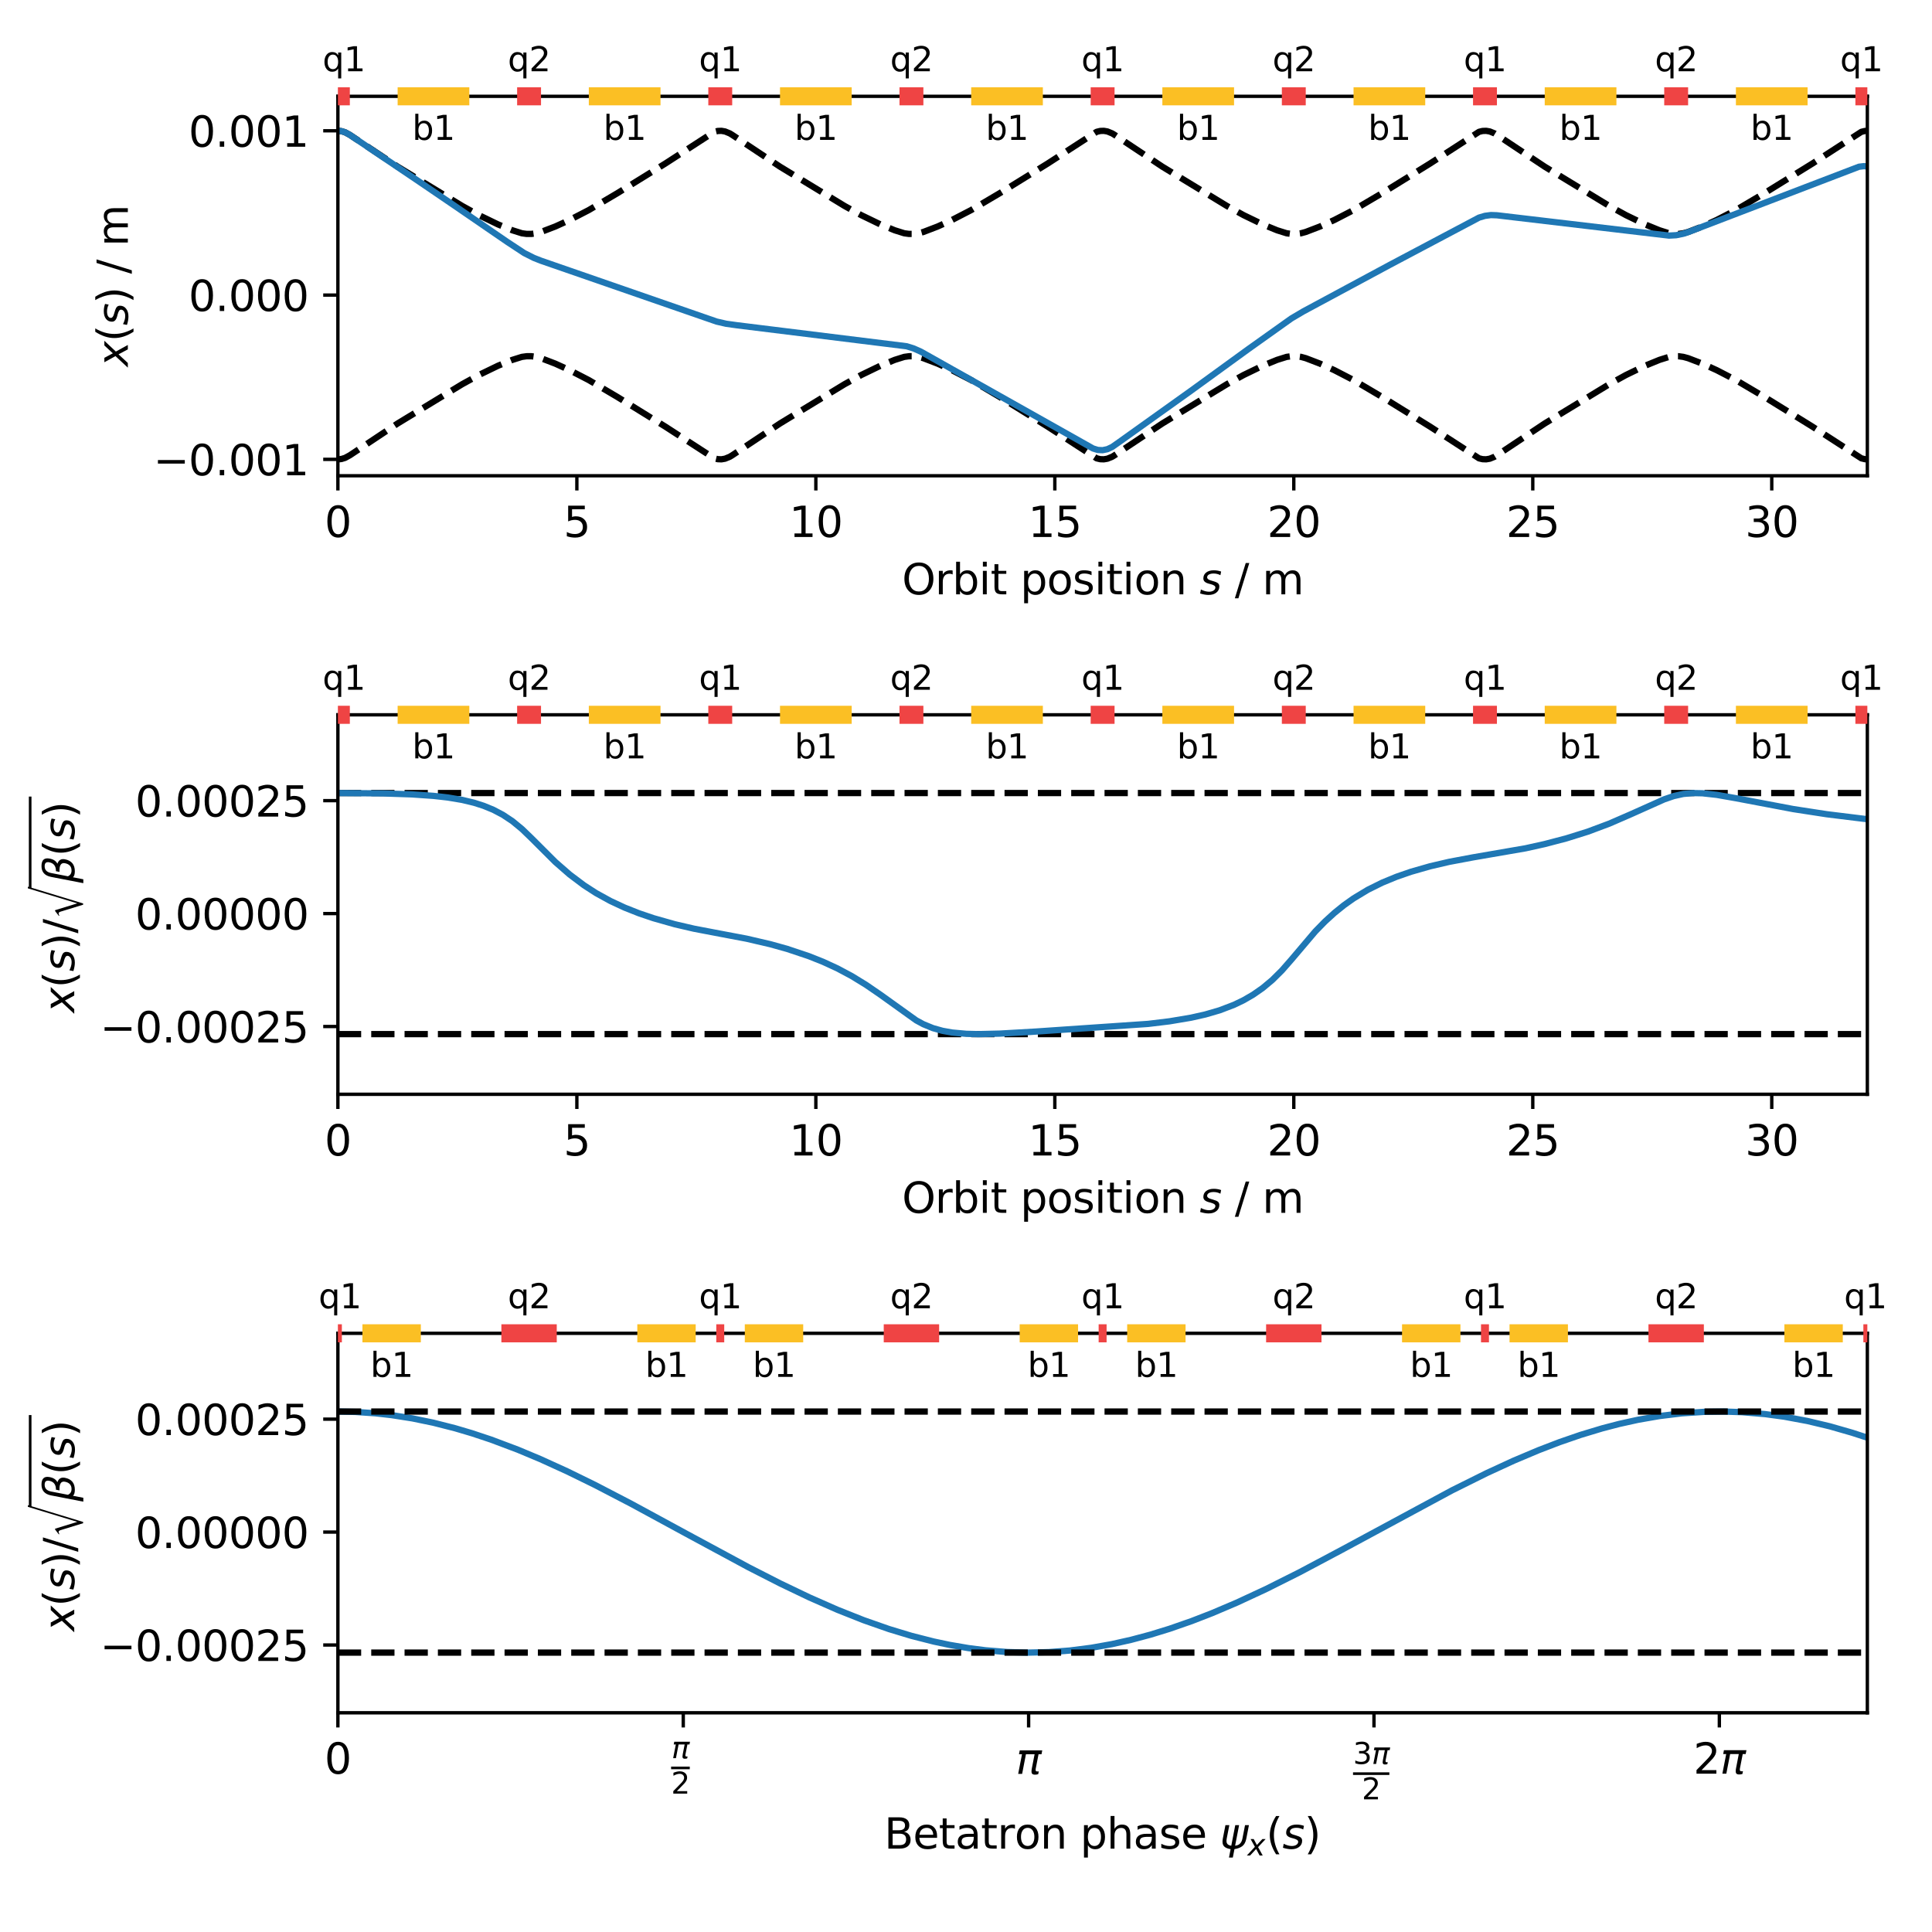 <?xml version="1.0" encoding="utf-8" standalone="no"?>
<!DOCTYPE svg PUBLIC "-//W3C//DTD SVG 1.1//EN"
  "http://www.w3.org/Graphics/SVG/1.1/DTD/svg11.dtd">
<svg height="460.8pt" version="1.1" viewBox="0 0 460.8 460.8" width="460.8pt" xmlns="http://www.w3.org/2000/svg" xmlns:xlink="http://www.w3.org/1999/xlink">
 <defs>
  <style type="text/css">*{stroke-linecap:butt;stroke-linejoin:round;}</style>
 </defs>
 <g id="figure_1">
  <g id="patch_1">
   <path d="M 0 460.8 
L 460.8 460.8 
L 460.8 0 
L 0 0 
z
" style="fill:#ffffff;"/>
  </g>
  <g id="axes_1">
   <g id="patch_2">
    <path d="M 80.59 113.478 
L 445.38 113.478 
L 445.38 22.969 
L 80.59 22.969 
z
" style="fill:#ffffff;"/>
   </g>
   <g id="matplotlib.axis_1">
    <g id="xtick_1">
     <g id="line2d_1">
      <defs>
       <path d="M 0 0 
L 0 3.5 
" id="mac1e413f5d" style="stroke:#000000;stroke-width:0.8;"/>
      </defs>
      <g>
       <use style="stroke:#000000;stroke-width:0.8;" x="80.59" xlink:href="#mac1e413f5d" y="113.478"/>
      </g>
     </g>
     <g id="text_1">
      <!-- 0 -->
      <g transform="translate(77.409 128.077)scale(0.1 -0.1)">
       <defs>
        <path d="M 2034 4250 
Q 1547 4250 1301 3770 
Q 1056 3291 1056 2328 
Q 1056 1369 1301 889 
Q 1547 409 2034 409 
Q 2525 409 2770 889 
Q 3016 1369 3016 2328 
Q 3016 3291 2770 3770 
Q 2525 4250 2034 4250 
z
M 2034 4750 
Q 2819 4750 3233 4129 
Q 3647 3509 3647 2328 
Q 3647 1150 3233 529 
Q 2819 -91 2034 -91 
Q 1250 -91 836 529 
Q 422 1150 422 2328 
Q 422 3509 836 4129 
Q 1250 4750 2034 4750 
z
" id="DejaVuSans-30" transform="scale(0.016)"/>
       </defs>
       <use xlink:href="#DejaVuSans-30"/>
      </g>
     </g>
    </g>
    <g id="xtick_2">
     <g id="line2d_2">
      <g>
       <use style="stroke:#000000;stroke-width:0.8;" x="137.588" xlink:href="#mac1e413f5d" y="113.478"/>
      </g>
     </g>
     <g id="text_2">
      <!-- 5 -->
      <g transform="translate(134.407 128.077)scale(0.1 -0.1)">
       <defs>
        <path d="M 691 4666 
L 3169 4666 
L 3169 4134 
L 1269 4134 
L 1269 2991 
Q 1406 3038 1543 3061 
Q 1681 3084 1819 3084 
Q 2600 3084 3056 2656 
Q 3513 2228 3513 1497 
Q 3513 744 3044 326 
Q 2575 -91 1722 -91 
Q 1428 -91 1123 -41 
Q 819 9 494 109 
L 494 744 
Q 775 591 1075 516 
Q 1375 441 1709 441 
Q 2250 441 2565 725 
Q 2881 1009 2881 1497 
Q 2881 1984 2565 2268 
Q 2250 2553 1709 2553 
Q 1456 2553 1204 2497 
Q 953 2441 691 2322 
L 691 4666 
z
" id="DejaVuSans-35" transform="scale(0.016)"/>
       </defs>
       <use xlink:href="#DejaVuSans-35"/>
      </g>
     </g>
    </g>
    <g id="xtick_3">
     <g id="line2d_3">
      <g>
       <use style="stroke:#000000;stroke-width:0.8;" x="194.587" xlink:href="#mac1e413f5d" y="113.478"/>
      </g>
     </g>
     <g id="text_3">
      <!-- 10 -->
      <g transform="translate(188.224 128.077)scale(0.1 -0.1)">
       <defs>
        <path d="M 794 531 
L 1825 531 
L 1825 4091 
L 703 3866 
L 703 4441 
L 1819 4666 
L 2450 4666 
L 2450 531 
L 3481 531 
L 3481 0 
L 794 0 
L 794 531 
z
" id="DejaVuSans-31" transform="scale(0.016)"/>
       </defs>
       <use xlink:href="#DejaVuSans-31"/>
       <use x="63.623" xlink:href="#DejaVuSans-30"/>
      </g>
     </g>
    </g>
    <g id="xtick_4">
     <g id="line2d_4">
      <g>
       <use style="stroke:#000000;stroke-width:0.8;" x="251.585" xlink:href="#mac1e413f5d" y="113.478"/>
      </g>
     </g>
     <g id="text_4">
      <!-- 15 -->
      <g transform="translate(245.223 128.077)scale(0.1 -0.1)">
       <use xlink:href="#DejaVuSans-31"/>
       <use x="63.623" xlink:href="#DejaVuSans-35"/>
      </g>
     </g>
    </g>
    <g id="xtick_5">
     <g id="line2d_5">
      <g>
       <use style="stroke:#000000;stroke-width:0.8;" x="308.584" xlink:href="#mac1e413f5d" y="113.478"/>
      </g>
     </g>
     <g id="text_5">
      <!-- 20 -->
      <g transform="translate(302.221 128.077)scale(0.1 -0.1)">
       <defs>
        <path d="M 1228 531 
L 3431 531 
L 3431 0 
L 469 0 
L 469 531 
Q 828 903 1448 1529 
Q 2069 2156 2228 2338 
Q 2531 2678 2651 2914 
Q 2772 3150 2772 3378 
Q 2772 3750 2511 3984 
Q 2250 4219 1831 4219 
Q 1534 4219 1204 4116 
Q 875 4013 500 3803 
L 500 4441 
Q 881 4594 1212 4672 
Q 1544 4750 1819 4750 
Q 2544 4750 2975 4387 
Q 3406 4025 3406 3419 
Q 3406 3131 3298 2873 
Q 3191 2616 2906 2266 
Q 2828 2175 2409 1742 
Q 1991 1309 1228 531 
z
" id="DejaVuSans-32" transform="scale(0.016)"/>
       </defs>
       <use xlink:href="#DejaVuSans-32"/>
       <use x="63.623" xlink:href="#DejaVuSans-30"/>
      </g>
     </g>
    </g>
    <g id="xtick_6">
     <g id="line2d_6">
      <g>
       <use style="stroke:#000000;stroke-width:0.8;" x="365.582" xlink:href="#mac1e413f5d" y="113.478"/>
      </g>
     </g>
     <g id="text_6">
      <!-- 25 -->
      <g transform="translate(359.219 128.077)scale(0.1 -0.1)">
       <use xlink:href="#DejaVuSans-32"/>
       <use x="63.623" xlink:href="#DejaVuSans-35"/>
      </g>
     </g>
    </g>
    <g id="xtick_7">
     <g id="line2d_7">
      <g>
       <use style="stroke:#000000;stroke-width:0.8;" x="422.58" xlink:href="#mac1e413f5d" y="113.478"/>
      </g>
     </g>
     <g id="text_7">
      <!-- 30 -->
      <g transform="translate(416.218 128.077)scale(0.1 -0.1)">
       <defs>
        <path d="M 2597 2516 
Q 3050 2419 3304 2112 
Q 3559 1806 3559 1356 
Q 3559 666 3084 287 
Q 2609 -91 1734 -91 
Q 1441 -91 1130 -33 
Q 819 25 488 141 
L 488 750 
Q 750 597 1062 519 
Q 1375 441 1716 441 
Q 2309 441 2620 675 
Q 2931 909 2931 1356 
Q 2931 1769 2642 2001 
Q 2353 2234 1838 2234 
L 1294 2234 
L 1294 2753 
L 1863 2753 
Q 2328 2753 2575 2939 
Q 2822 3125 2822 3475 
Q 2822 3834 2567 4026 
Q 2313 4219 1838 4219 
Q 1578 4219 1281 4162 
Q 984 4106 628 3988 
L 628 4550 
Q 988 4650 1302 4700 
Q 1616 4750 1894 4750 
Q 2613 4750 3031 4423 
Q 3450 4097 3450 3541 
Q 3450 3153 3228 2886 
Q 3006 2619 2597 2516 
z
" id="DejaVuSans-33" transform="scale(0.016)"/>
       </defs>
       <use xlink:href="#DejaVuSans-33"/>
       <use x="63.623" xlink:href="#DejaVuSans-30"/>
      </g>
     </g>
    </g>
    <g id="text_8">
     <!-- Orbit position $s$ / m -->
     <g transform="translate(215.135 141.756)scale(0.1 -0.1)">
      <defs>
       <path d="M 2522 4238 
Q 1834 4238 1429 3725 
Q 1025 3213 1025 2328 
Q 1025 1447 1429 934 
Q 1834 422 2522 422 
Q 3209 422 3611 934 
Q 4013 1447 4013 2328 
Q 4013 3213 3611 3725 
Q 3209 4238 2522 4238 
z
M 2522 4750 
Q 3503 4750 4090 4092 
Q 4678 3434 4678 2328 
Q 4678 1225 4090 567 
Q 3503 -91 2522 -91 
Q 1538 -91 948 565 
Q 359 1222 359 2328 
Q 359 3434 948 4092 
Q 1538 4750 2522 4750 
z
" id="DejaVuSans-4f" transform="scale(0.016)"/>
       <path d="M 2631 2963 
Q 2534 3019 2420 3045 
Q 2306 3072 2169 3072 
Q 1681 3072 1420 2755 
Q 1159 2438 1159 1844 
L 1159 0 
L 581 0 
L 581 3500 
L 1159 3500 
L 1159 2956 
Q 1341 3275 1631 3429 
Q 1922 3584 2338 3584 
Q 2397 3584 2469 3576 
Q 2541 3569 2628 3553 
L 2631 2963 
z
" id="DejaVuSans-72" transform="scale(0.016)"/>
       <path d="M 3116 1747 
Q 3116 2381 2855 2742 
Q 2594 3103 2138 3103 
Q 1681 3103 1420 2742 
Q 1159 2381 1159 1747 
Q 1159 1113 1420 752 
Q 1681 391 2138 391 
Q 2594 391 2855 752 
Q 3116 1113 3116 1747 
z
M 1159 2969 
Q 1341 3281 1617 3432 
Q 1894 3584 2278 3584 
Q 2916 3584 3314 3078 
Q 3713 2572 3713 1747 
Q 3713 922 3314 415 
Q 2916 -91 2278 -91 
Q 1894 -91 1617 61 
Q 1341 213 1159 525 
L 1159 0 
L 581 0 
L 581 4863 
L 1159 4863 
L 1159 2969 
z
" id="DejaVuSans-62" transform="scale(0.016)"/>
       <path d="M 603 3500 
L 1178 3500 
L 1178 0 
L 603 0 
L 603 3500 
z
M 603 4863 
L 1178 4863 
L 1178 4134 
L 603 4134 
L 603 4863 
z
" id="DejaVuSans-69" transform="scale(0.016)"/>
       <path d="M 1172 4494 
L 1172 3500 
L 2356 3500 
L 2356 3053 
L 1172 3053 
L 1172 1153 
Q 1172 725 1289 603 
Q 1406 481 1766 481 
L 2356 481 
L 2356 0 
L 1766 0 
Q 1100 0 847 248 
Q 594 497 594 1153 
L 594 3053 
L 172 3053 
L 172 3500 
L 594 3500 
L 594 4494 
L 1172 4494 
z
" id="DejaVuSans-74" transform="scale(0.016)"/>
       <path id="DejaVuSans-20" transform="scale(0.016)"/>
       <path d="M 1159 525 
L 1159 -1331 
L 581 -1331 
L 581 3500 
L 1159 3500 
L 1159 2969 
Q 1341 3281 1617 3432 
Q 1894 3584 2278 3584 
Q 2916 3584 3314 3078 
Q 3713 2572 3713 1747 
Q 3713 922 3314 415 
Q 2916 -91 2278 -91 
Q 1894 -91 1617 61 
Q 1341 213 1159 525 
z
M 3116 1747 
Q 3116 2381 2855 2742 
Q 2594 3103 2138 3103 
Q 1681 3103 1420 2742 
Q 1159 2381 1159 1747 
Q 1159 1113 1420 752 
Q 1681 391 2138 391 
Q 2594 391 2855 752 
Q 3116 1113 3116 1747 
z
" id="DejaVuSans-70" transform="scale(0.016)"/>
       <path d="M 1959 3097 
Q 1497 3097 1228 2736 
Q 959 2375 959 1747 
Q 959 1119 1226 758 
Q 1494 397 1959 397 
Q 2419 397 2687 759 
Q 2956 1122 2956 1747 
Q 2956 2369 2687 2733 
Q 2419 3097 1959 3097 
z
M 1959 3584 
Q 2709 3584 3137 3096 
Q 3566 2609 3566 1747 
Q 3566 888 3137 398 
Q 2709 -91 1959 -91 
Q 1206 -91 779 398 
Q 353 888 353 1747 
Q 353 2609 779 3096 
Q 1206 3584 1959 3584 
z
" id="DejaVuSans-6f" transform="scale(0.016)"/>
       <path d="M 2834 3397 
L 2834 2853 
Q 2591 2978 2328 3040 
Q 2066 3103 1784 3103 
Q 1356 3103 1142 2972 
Q 928 2841 928 2578 
Q 928 2378 1081 2264 
Q 1234 2150 1697 2047 
L 1894 2003 
Q 2506 1872 2764 1633 
Q 3022 1394 3022 966 
Q 3022 478 2636 193 
Q 2250 -91 1575 -91 
Q 1294 -91 989 -36 
Q 684 19 347 128 
L 347 722 
Q 666 556 975 473 
Q 1284 391 1588 391 
Q 1994 391 2212 530 
Q 2431 669 2431 922 
Q 2431 1156 2273 1281 
Q 2116 1406 1581 1522 
L 1381 1569 
Q 847 1681 609 1914 
Q 372 2147 372 2553 
Q 372 3047 722 3315 
Q 1072 3584 1716 3584 
Q 2034 3584 2315 3537 
Q 2597 3491 2834 3397 
z
" id="DejaVuSans-73" transform="scale(0.016)"/>
       <path d="M 3513 2113 
L 3513 0 
L 2938 0 
L 2938 2094 
Q 2938 2591 2744 2837 
Q 2550 3084 2163 3084 
Q 1697 3084 1428 2787 
Q 1159 2491 1159 1978 
L 1159 0 
L 581 0 
L 581 3500 
L 1159 3500 
L 1159 2956 
Q 1366 3272 1645 3428 
Q 1925 3584 2291 3584 
Q 2894 3584 3203 3211 
Q 3513 2838 3513 2113 
z
" id="DejaVuSans-6e" transform="scale(0.016)"/>
       <path d="M 3200 3397 
L 3091 2853 
Q 2863 2978 2609 3040 
Q 2356 3103 2088 3103 
Q 1634 3103 1373 2948 
Q 1113 2794 1113 2528 
Q 1113 2219 1719 2053 
Q 1766 2041 1788 2034 
L 1972 1978 
Q 2547 1819 2739 1644 
Q 2931 1469 2931 1166 
Q 2931 609 2489 259 
Q 2047 -91 1331 -91 
Q 1053 -91 747 -37 
Q 441 16 72 128 
L 184 722 
Q 500 559 806 475 
Q 1113 391 1394 391 
Q 1816 391 2080 572 
Q 2344 753 2344 1031 
Q 2344 1331 1650 1516 
L 1591 1531 
L 1394 1581 
Q 956 1697 753 1886 
Q 550 2075 550 2369 
Q 550 2928 970 3256 
Q 1391 3584 2113 3584 
Q 2397 3584 2667 3537 
Q 2938 3491 3200 3397 
z
" id="DejaVuSans-Oblique-73" transform="scale(0.016)"/>
       <path d="M 1625 4666 
L 2156 4666 
L 531 -594 
L 0 -594 
L 1625 4666 
z
" id="DejaVuSans-2f" transform="scale(0.016)"/>
       <path d="M 3328 2828 
Q 3544 3216 3844 3400 
Q 4144 3584 4550 3584 
Q 5097 3584 5394 3201 
Q 5691 2819 5691 2113 
L 5691 0 
L 5113 0 
L 5113 2094 
Q 5113 2597 4934 2840 
Q 4756 3084 4391 3084 
Q 3944 3084 3684 2787 
Q 3425 2491 3425 1978 
L 3425 0 
L 2847 0 
L 2847 2094 
Q 2847 2600 2669 2842 
Q 2491 3084 2119 3084 
Q 1678 3084 1418 2786 
Q 1159 2488 1159 1978 
L 1159 0 
L 581 0 
L 581 3500 
L 1159 3500 
L 1159 2956 
Q 1356 3278 1631 3431 
Q 1906 3584 2284 3584 
Q 2666 3584 2933 3390 
Q 3200 3197 3328 2828 
z
" id="DejaVuSans-6d" transform="scale(0.016)"/>
      </defs>
      <use transform="translate(0 0.016)" xlink:href="#DejaVuSans-4f"/>
      <use transform="translate(78.711 0.016)" xlink:href="#DejaVuSans-72"/>
      <use transform="translate(119.824 0.016)" xlink:href="#DejaVuSans-62"/>
      <use transform="translate(183.301 0.016)" xlink:href="#DejaVuSans-69"/>
      <use transform="translate(211.084 0.016)" xlink:href="#DejaVuSans-74"/>
      <use transform="translate(250.293 0.016)" xlink:href="#DejaVuSans-20"/>
      <use transform="translate(282.08 0.016)" xlink:href="#DejaVuSans-70"/>
      <use transform="translate(345.557 0.016)" xlink:href="#DejaVuSans-6f"/>
      <use transform="translate(406.738 0.016)" xlink:href="#DejaVuSans-73"/>
      <use transform="translate(458.838 0.016)" xlink:href="#DejaVuSans-69"/>
      <use transform="translate(486.621 0.016)" xlink:href="#DejaVuSans-74"/>
      <use transform="translate(525.83 0.016)" xlink:href="#DejaVuSans-69"/>
      <use transform="translate(553.613 0.016)" xlink:href="#DejaVuSans-6f"/>
      <use transform="translate(614.795 0.016)" xlink:href="#DejaVuSans-6e"/>
      <use transform="translate(678.174 0.016)" xlink:href="#DejaVuSans-20"/>
      <use transform="translate(709.961 0.016)" xlink:href="#DejaVuSans-Oblique-73"/>
      <use transform="translate(762.061 0.016)" xlink:href="#DejaVuSans-20"/>
      <use transform="translate(793.848 0.016)" xlink:href="#DejaVuSans-2f"/>
      <use transform="translate(827.539 0.016)" xlink:href="#DejaVuSans-20"/>
      <use transform="translate(859.326 0.016)" xlink:href="#DejaVuSans-6d"/>
     </g>
    </g>
   </g>
   <g id="matplotlib.axis_2">
    <g id="ytick_1">
     <g id="line2d_8">
      <defs>
       <path d="M 0 0 
L -3.5 0 
" id="m76fb293e97" style="stroke:#000000;stroke-width:0.8;"/>
      </defs>
      <g>
       <use style="stroke:#000000;stroke-width:0.8;" x="80.59" xlink:href="#m76fb293e97" y="109.56"/>
      </g>
     </g>
     <g id="text_9">
      <!-- −0.001 -->
      <g transform="translate(36.582 113.359)scale(0.1 -0.1)">
       <defs>
        <path d="M 678 2272 
L 4684 2272 
L 4684 1741 
L 678 1741 
L 678 2272 
z
" id="DejaVuSans-2212" transform="scale(0.016)"/>
        <path d="M 684 794 
L 1344 794 
L 1344 0 
L 684 0 
L 684 794 
z
" id="DejaVuSans-2e" transform="scale(0.016)"/>
       </defs>
       <use xlink:href="#DejaVuSans-2212"/>
       <use x="83.789" xlink:href="#DejaVuSans-30"/>
       <use x="147.412" xlink:href="#DejaVuSans-2e"/>
       <use x="179.199" xlink:href="#DejaVuSans-30"/>
       <use x="242.822" xlink:href="#DejaVuSans-30"/>
       <use x="306.445" xlink:href="#DejaVuSans-31"/>
      </g>
     </g>
    </g>
    <g id="ytick_2">
     <g id="line2d_9">
      <g>
       <use style="stroke:#000000;stroke-width:0.8;" x="80.59" xlink:href="#m76fb293e97" y="70.379"/>
      </g>
     </g>
     <g id="text_10">
      <!-- 0.000 -->
      <g transform="translate(44.962 74.178)scale(0.1 -0.1)">
       <use xlink:href="#DejaVuSans-30"/>
       <use x="63.623" xlink:href="#DejaVuSans-2e"/>
       <use x="95.41" xlink:href="#DejaVuSans-30"/>
       <use x="159.033" xlink:href="#DejaVuSans-30"/>
       <use x="222.656" xlink:href="#DejaVuSans-30"/>
      </g>
     </g>
    </g>
    <g id="ytick_3">
     <g id="line2d_10">
      <g>
       <use style="stroke:#000000;stroke-width:0.8;" x="80.59" xlink:href="#m76fb293e97" y="31.197"/>
      </g>
     </g>
     <g id="text_11">
      <!-- 0.001 -->
      <g transform="translate(44.962 34.997)scale(0.1 -0.1)">
       <use xlink:href="#DejaVuSans-30"/>
       <use x="63.623" xlink:href="#DejaVuSans-2e"/>
       <use x="95.41" xlink:href="#DejaVuSans-30"/>
       <use x="159.033" xlink:href="#DejaVuSans-30"/>
       <use x="222.656" xlink:href="#DejaVuSans-31"/>
      </g>
     </g>
    </g>
    <g id="text_12">
     <!-- $x(s)$ / m -->
     <g transform="translate(30.503 87.424)rotate(-90)scale(0.1 -0.1)">
      <defs>
       <path d="M 3841 3500 
L 2234 1784 
L 3219 0 
L 2559 0 
L 1819 1388 
L 531 0 
L -166 0 
L 1556 1844 
L 641 3500 
L 1300 3500 
L 1972 2234 
L 3144 3500 
L 3841 3500 
z
" id="DejaVuSans-Oblique-78" transform="scale(0.016)"/>
       <path d="M 1984 4856 
Q 1566 4138 1362 3434 
Q 1159 2731 1159 2009 
Q 1159 1288 1364 580 
Q 1569 -128 1984 -844 
L 1484 -844 
Q 1016 -109 783 600 
Q 550 1309 550 2009 
Q 550 2706 781 3412 
Q 1013 4119 1484 4856 
L 1984 4856 
z
" id="DejaVuSans-28" transform="scale(0.016)"/>
       <path d="M 513 4856 
L 1013 4856 
Q 1481 4119 1714 3412 
Q 1947 2706 1947 2009 
Q 1947 1309 1714 600 
Q 1481 -109 1013 -844 
L 513 -844 
Q 928 -128 1133 580 
Q 1338 1288 1338 2009 
Q 1338 2731 1133 3434 
Q 928 4138 513 4856 
z
" id="DejaVuSans-29" transform="scale(0.016)"/>
      </defs>
      <use transform="translate(0 0.125)" xlink:href="#DejaVuSans-Oblique-78"/>
      <use transform="translate(59.18 0.125)" xlink:href="#DejaVuSans-28"/>
      <use transform="translate(98.193 0.125)" xlink:href="#DejaVuSans-Oblique-73"/>
      <use transform="translate(150.293 0.125)" xlink:href="#DejaVuSans-29"/>
      <use transform="translate(189.307 0.125)" xlink:href="#DejaVuSans-20"/>
      <use transform="translate(221.094 0.125)" xlink:href="#DejaVuSans-2f"/>
      <use transform="translate(254.785 0.125)" xlink:href="#DejaVuSans-20"/>
      <use transform="translate(286.572 0.125)" xlink:href="#DejaVuSans-6d"/>
     </g>
    </g>
   </g>
   <g id="line2d_11">
    <path clip-path="url(#p8adfdb28fd)" d="M 80.59 31.197 
L 81.445 31.285 
L 82.3 31.547 
L 83.44 32.167 
L 94.84 39.753 
L 110.229 49.118 
L 114.219 51.316 
L 118.779 53.523 
L 122.199 54.922 
L 124.479 55.638 
L 125.619 55.793 
L 126.759 55.793 
L 127.899 55.638 
L 129.039 55.327 
L 132.459 54.017 
L 135.878 52.461 
L 140.438 50.102 
L 147.278 46.062 
L 158.678 39.009 
L 170.362 31.441 
L 171.217 31.236 
L 172.072 31.207 
L 172.927 31.353 
L 174.067 31.819 
L 174.637 32.167 
L 186.037 39.753 
L 201.427 49.118 
L 205.416 51.316 
L 209.976 53.523 
L 213.396 54.922 
L 215.676 55.638 
L 216.816 55.793 
L 217.956 55.793 
L 219.096 55.638 
L 220.236 55.327 
L 223.656 54.017 
L 227.076 52.461 
L 231.636 50.102 
L 238.476 46.062 
L 249.875 39.009 
L 261.56 31.441 
L 262.415 31.236 
L 263.27 31.207 
L 264.125 31.353 
L 265.265 31.819 
L 265.835 32.167 
L 277.234 39.753 
L 292.624 49.118 
L 296.614 51.316 
L 301.174 53.523 
L 304.594 54.922 
L 306.874 55.638 
L 308.014 55.793 
L 309.153 55.793 
L 310.293 55.638 
L 311.433 55.327 
L 314.853 54.017 
L 318.273 52.461 
L 322.833 50.102 
L 329.673 46.062 
L 341.073 39.009 
L 352.757 31.441 
L 353.612 31.236 
L 354.467 31.207 
L 355.322 31.353 
L 356.462 31.819 
L 357.032 32.167 
L 368.432 39.753 
L 383.821 49.118 
L 387.811 51.316 
L 392.371 53.523 
L 395.791 54.922 
L 398.071 55.638 
L 399.211 55.793 
L 400.351 55.793 
L 401.491 55.638 
L 402.631 55.327 
L 406.051 54.017 
L 409.471 52.461 
L 414.031 50.102 
L 420.87 46.062 
L 432.27 39.009 
L 443.955 31.441 
L 444.81 31.236 
L 445.38 31.197 
L 445.38 31.197 
" style="fill:none;stroke:#000000;stroke-dasharray:5.55,2.4;stroke-dashoffset:0;stroke-width:1.5;"/>
   </g>
   <g id="line2d_12">
    <path clip-path="url(#p8adfdb28fd)" d="M 80.59 109.56 
L 81.445 109.473 
L 82.3 109.21 
L 83.44 108.591 
L 94.84 101.004 
L 110.229 91.64 
L 114.219 89.442 
L 118.779 87.235 
L 122.199 85.835 
L 124.479 85.12 
L 125.619 84.965 
L 126.759 84.965 
L 127.899 85.12 
L 129.039 85.43 
L 132.459 86.74 
L 135.878 88.297 
L 140.438 90.656 
L 147.278 94.696 
L 158.678 101.748 
L 170.362 109.317 
L 171.217 109.521 
L 172.072 109.55 
L 172.927 109.405 
L 174.067 108.939 
L 174.637 108.591 
L 186.037 101.004 
L 201.427 91.64 
L 205.416 89.442 
L 209.976 87.235 
L 213.396 85.835 
L 215.676 85.12 
L 216.816 84.965 
L 217.956 84.965 
L 219.096 85.12 
L 220.236 85.43 
L 223.656 86.74 
L 227.076 88.297 
L 231.636 90.656 
L 238.476 94.696 
L 249.875 101.748 
L 261.56 109.317 
L 262.415 109.521 
L 263.27 109.55 
L 264.125 109.405 
L 265.265 108.939 
L 265.835 108.591 
L 277.234 101.004 
L 292.624 91.64 
L 296.614 89.442 
L 301.174 87.235 
L 304.594 85.835 
L 306.874 85.12 
L 308.014 84.965 
L 309.153 84.965 
L 310.293 85.12 
L 311.433 85.43 
L 314.853 86.74 
L 318.273 88.297 
L 322.833 90.656 
L 329.673 94.696 
L 341.073 101.748 
L 352.757 109.317 
L 353.612 109.521 
L 354.467 109.55 
L 355.322 109.405 
L 356.462 108.939 
L 357.032 108.591 
L 368.432 101.004 
L 383.821 91.64 
L 387.811 89.442 
L 392.371 87.235 
L 395.791 85.835 
L 398.071 85.12 
L 399.211 84.965 
L 400.351 84.965 
L 401.491 85.12 
L 402.631 85.43 
L 406.051 86.74 
L 409.471 88.297 
L 414.031 90.656 
L 420.87 94.696 
L 432.27 101.748 
L 443.955 109.317 
L 444.81 109.521 
L 445.38 109.56 
L 445.38 109.56 
" style="fill:none;stroke:#000000;stroke-dasharray:5.55,2.4;stroke-dashoffset:0;stroke-width:1.5;"/>
   </g>
   <g id="line2d_13">
    <path clip-path="url(#p8adfdb28fd)" d="M 80.59 31.197 
L 81.445 31.286 
L 82.3 31.55 
L 83.44 32.173 
L 99.969 43.315 
L 108.519 49.137 
L 121.059 57.743 
L 125.049 60.366 
L 127.329 61.514 
L 129.039 62.187 
L 170.932 76.7 
L 173.212 77.223 
L 175.777 77.578 
L 216.246 82.587 
L 217.956 83.123 
L 219.666 83.888 
L 224.796 86.773 
L 260.705 106.968 
L 261.845 107.319 
L 262.985 107.375 
L 264.125 107.136 
L 265.265 106.602 
L 266.975 105.403 
L 284.074 93.187 
L 297.754 83.252 
L 308.014 75.948 
L 310.863 74.267 
L 331.383 63.223 
L 352.757 51.905 
L 354.182 51.482 
L 355.607 51.295 
L 357.032 51.347 
L 398.071 56.191 
L 399.781 56.098 
L 401.491 55.747 
L 402.631 55.367 
L 443.385 39.766 
L 444.525 39.632 
L 445.38 39.693 
L 445.38 39.693 
" style="fill:none;stroke:#1f77b4;stroke-linecap:square;stroke-width:1.5;"/>
   </g>
   <g id="patch_3">
    <path d="M 80.59 113.478 
L 80.59 22.969 
" style="fill:none;stroke:#000000;stroke-linecap:square;stroke-linejoin:miter;stroke-width:0.8;"/>
   </g>
   <g id="patch_4">
    <path d="M 445.38 113.478 
L 445.38 22.969 
" style="fill:none;stroke:#000000;stroke-linecap:square;stroke-linejoin:miter;stroke-width:0.8;"/>
   </g>
   <g id="patch_5">
    <path d="M 80.59 113.478 
L 445.38 113.478 
" style="fill:none;stroke:#000000;stroke-linecap:square;stroke-linejoin:miter;stroke-width:0.8;"/>
   </g>
   <g id="patch_6">
    <path d="M 80.59 22.969 
L 445.38 22.969 
" style="fill:none;stroke:#000000;stroke-linecap:square;stroke-linejoin:miter;stroke-width:0.8;"/>
   </g>
   <g id="patch_7">
    <path d="M 80.59 25.124 
L 83.44 25.124 
L 83.44 20.814 
L 80.59 20.814 
z
" style="fill:#ef4444;"/>
   </g>
   <g id="patch_8">
    <path d="M 94.84 25.124 
L 111.939 25.124 
L 111.939 20.814 
L 94.84 20.814 
z
" style="fill:#fbbf24;"/>
   </g>
   <g id="patch_9">
    <path d="M 123.339 25.124 
L 129.039 25.124 
L 129.039 20.814 
L 123.339 20.814 
z
" style="fill:#ef4444;"/>
   </g>
   <g id="patch_10">
    <path d="M 140.438 25.124 
L 157.538 25.124 
L 157.538 20.814 
L 140.438 20.814 
z
" style="fill:#fbbf24;"/>
   </g>
   <g id="patch_11">
    <path d="M 168.937 25.124 
L 174.637 25.124 
L 174.637 20.814 
L 168.937 20.814 
z
" style="fill:#ef4444;"/>
   </g>
   <g id="patch_12">
    <path d="M 186.037 25.124 
L 203.137 25.124 
L 203.137 20.814 
L 186.037 20.814 
z
" style="fill:#fbbf24;"/>
   </g>
   <g id="patch_13">
    <path d="M 214.536 25.124 
L 220.236 25.124 
L 220.236 20.814 
L 214.536 20.814 
z
" style="fill:#ef4444;"/>
   </g>
   <g id="patch_14">
    <path d="M 231.636 25.124 
L 248.735 25.124 
L 248.735 20.814 
L 231.636 20.814 
z
" style="fill:#fbbf24;"/>
   </g>
   <g id="patch_15">
    <path d="M 260.135 25.124 
L 265.835 25.124 
L 265.835 20.814 
L 260.135 20.814 
z
" style="fill:#ef4444;"/>
   </g>
   <g id="patch_16">
    <path d="M 277.234 25.124 
L 294.334 25.124 
L 294.334 20.814 
L 277.234 20.814 
z
" style="fill:#fbbf24;"/>
   </g>
   <g id="patch_17">
    <path d="M 305.734 25.124 
L 311.433 25.124 
L 311.433 20.814 
L 305.734 20.814 
z
" style="fill:#ef4444;"/>
   </g>
   <g id="patch_18">
    <path d="M 322.833 25.124 
L 339.933 25.124 
L 339.933 20.814 
L 322.833 20.814 
z
" style="fill:#fbbf24;"/>
   </g>
   <g id="patch_19">
    <path d="M 351.332 25.124 
L 357.032 25.124 
L 357.032 20.814 
L 351.332 20.814 
z
" style="fill:#ef4444;"/>
   </g>
   <g id="patch_20">
    <path d="M 368.432 25.124 
L 385.531 25.124 
L 385.531 20.814 
L 368.432 20.814 
z
" style="fill:#fbbf24;"/>
   </g>
   <g id="patch_21">
    <path d="M 396.931 25.124 
L 402.631 25.124 
L 402.631 20.814 
L 396.931 20.814 
z
" style="fill:#ef4444;"/>
   </g>
   <g id="patch_22">
    <path d="M 414.031 25.124 
L 431.13 25.124 
L 431.13 20.814 
L 414.031 20.814 
z
" style="fill:#fbbf24;"/>
   </g>
   <g id="patch_23">
    <path d="M 442.53 25.124 
L 445.38 25.124 
L 445.38 20.814 
L 442.53 20.814 
z
" style="fill:#ef4444;"/>
   </g>
   <g id="text_13">
    <!-- q1 -->
    <g transform="translate(76.931 16.996)scale(0.08 -0.08)">
     <defs>
      <path d="M 947 1747 
Q 947 1113 1208 752 
Q 1469 391 1925 391 
Q 2381 391 2643 752 
Q 2906 1113 2906 1747 
Q 2906 2381 2643 2742 
Q 2381 3103 1925 3103 
Q 1469 3103 1208 2742 
Q 947 2381 947 1747 
z
M 2906 525 
Q 2725 213 2448 61 
Q 2172 -91 1784 -91 
Q 1150 -91 751 415 
Q 353 922 353 1747 
Q 353 2572 751 3078 
Q 1150 3584 1784 3584 
Q 2172 3584 2448 3432 
Q 2725 3281 2906 2969 
L 2906 3500 
L 3481 3500 
L 3481 -1331 
L 2906 -1331 
L 2906 525 
z
" id="DejaVuSans-71" transform="scale(0.016)"/>
     </defs>
     <use xlink:href="#DejaVuSans-71"/>
     <use x="63.477" xlink:href="#DejaVuSans-31"/>
    </g>
   </g>
   <g id="text_14">
    <!-- b1 -->
    <g transform="translate(98.305 33.358)scale(0.08 -0.08)">
     <use xlink:href="#DejaVuSans-62"/>
     <use x="63.477" xlink:href="#DejaVuSans-31"/>
    </g>
   </g>
   <g id="text_15">
    <!-- q2 -->
    <g transform="translate(121.104 16.996)scale(0.08 -0.08)">
     <use xlink:href="#DejaVuSans-71"/>
     <use x="63.477" xlink:href="#DejaVuSans-32"/>
    </g>
   </g>
   <g id="text_16">
    <!-- b1 -->
    <g transform="translate(143.904 33.358)scale(0.08 -0.08)">
     <use xlink:href="#DejaVuSans-62"/>
     <use x="63.477" xlink:href="#DejaVuSans-31"/>
    </g>
   </g>
   <g id="text_17">
    <!-- q1 -->
    <g transform="translate(166.703 16.996)scale(0.08 -0.08)">
     <use xlink:href="#DejaVuSans-71"/>
     <use x="63.477" xlink:href="#DejaVuSans-31"/>
    </g>
   </g>
   <g id="text_18">
    <!-- b1 -->
    <g transform="translate(189.502 33.358)scale(0.08 -0.08)">
     <use xlink:href="#DejaVuSans-62"/>
     <use x="63.477" xlink:href="#DejaVuSans-31"/>
    </g>
   </g>
   <g id="text_19">
    <!-- q2 -->
    <g transform="translate(212.302 16.996)scale(0.08 -0.08)">
     <use xlink:href="#DejaVuSans-71"/>
     <use x="63.477" xlink:href="#DejaVuSans-32"/>
    </g>
   </g>
   <g id="text_20">
    <!-- b1 -->
    <g transform="translate(235.101 33.358)scale(0.08 -0.08)">
     <use xlink:href="#DejaVuSans-62"/>
     <use x="63.477" xlink:href="#DejaVuSans-31"/>
    </g>
   </g>
   <g id="text_21">
    <!-- q1 -->
    <g transform="translate(257.9 16.996)scale(0.08 -0.08)">
     <use xlink:href="#DejaVuSans-71"/>
     <use x="63.477" xlink:href="#DejaVuSans-31"/>
    </g>
   </g>
   <g id="text_22">
    <!-- b1 -->
    <g transform="translate(280.7 33.358)scale(0.08 -0.08)">
     <use xlink:href="#DejaVuSans-62"/>
     <use x="63.477" xlink:href="#DejaVuSans-31"/>
    </g>
   </g>
   <g id="text_23">
    <!-- q2 -->
    <g transform="translate(303.499 16.996)scale(0.08 -0.08)">
     <use xlink:href="#DejaVuSans-71"/>
     <use x="63.477" xlink:href="#DejaVuSans-32"/>
    </g>
   </g>
   <g id="text_24">
    <!-- b1 -->
    <g transform="translate(326.298 33.358)scale(0.08 -0.08)">
     <use xlink:href="#DejaVuSans-62"/>
     <use x="63.477" xlink:href="#DejaVuSans-31"/>
    </g>
   </g>
   <g id="text_25">
    <!-- q1 -->
    <g transform="translate(349.098 16.996)scale(0.08 -0.08)">
     <use xlink:href="#DejaVuSans-71"/>
     <use x="63.477" xlink:href="#DejaVuSans-31"/>
    </g>
   </g>
   <g id="text_26">
    <!-- b1 -->
    <g transform="translate(371.897 33.358)scale(0.08 -0.08)">
     <use xlink:href="#DejaVuSans-62"/>
     <use x="63.477" xlink:href="#DejaVuSans-31"/>
    </g>
   </g>
   <g id="text_27">
    <!-- q2 -->
    <g transform="translate(394.697 16.996)scale(0.08 -0.08)">
     <use xlink:href="#DejaVuSans-71"/>
     <use x="63.477" xlink:href="#DejaVuSans-32"/>
    </g>
   </g>
   <g id="text_28">
    <!-- b1 -->
    <g transform="translate(417.496 33.358)scale(0.08 -0.08)">
     <use xlink:href="#DejaVuSans-62"/>
     <use x="63.477" xlink:href="#DejaVuSans-31"/>
    </g>
   </g>
   <g id="text_29">
    <!-- q1 -->
    <g transform="translate(438.87 16.996)scale(0.08 -0.08)">
     <use xlink:href="#DejaVuSans-71"/>
     <use x="63.477" xlink:href="#DejaVuSans-31"/>
    </g>
   </g>
  </g>
  <g id="axes_2">
   <g id="patch_24">
    <path d="M 80.59 260.997 
L 445.38 260.997 
L 445.38 170.488 
L 80.59 170.488 
z
" style="fill:#ffffff;"/>
   </g>
   <g id="matplotlib.axis_3">
    <g id="xtick_8">
     <g id="line2d_14">
      <g>
       <use style="stroke:#000000;stroke-width:0.8;" x="80.59" xlink:href="#mac1e413f5d" y="260.997"/>
      </g>
     </g>
     <g id="text_30">
      <!-- 0 -->
      <g transform="translate(77.409 275.595)scale(0.1 -0.1)">
       <use xlink:href="#DejaVuSans-30"/>
      </g>
     </g>
    </g>
    <g id="xtick_9">
     <g id="line2d_15">
      <g>
       <use style="stroke:#000000;stroke-width:0.8;" x="137.588" xlink:href="#mac1e413f5d" y="260.997"/>
      </g>
     </g>
     <g id="text_31">
      <!-- 5 -->
      <g transform="translate(134.407 275.595)scale(0.1 -0.1)">
       <use xlink:href="#DejaVuSans-35"/>
      </g>
     </g>
    </g>
    <g id="xtick_10">
     <g id="line2d_16">
      <g>
       <use style="stroke:#000000;stroke-width:0.8;" x="194.587" xlink:href="#mac1e413f5d" y="260.997"/>
      </g>
     </g>
     <g id="text_32">
      <!-- 10 -->
      <g transform="translate(188.224 275.595)scale(0.1 -0.1)">
       <use xlink:href="#DejaVuSans-31"/>
       <use x="63.623" xlink:href="#DejaVuSans-30"/>
      </g>
     </g>
    </g>
    <g id="xtick_11">
     <g id="line2d_17">
      <g>
       <use style="stroke:#000000;stroke-width:0.8;" x="251.585" xlink:href="#mac1e413f5d" y="260.997"/>
      </g>
     </g>
     <g id="text_33">
      <!-- 15 -->
      <g transform="translate(245.223 275.595)scale(0.1 -0.1)">
       <use xlink:href="#DejaVuSans-31"/>
       <use x="63.623" xlink:href="#DejaVuSans-35"/>
      </g>
     </g>
    </g>
    <g id="xtick_12">
     <g id="line2d_18">
      <g>
       <use style="stroke:#000000;stroke-width:0.8;" x="308.584" xlink:href="#mac1e413f5d" y="260.997"/>
      </g>
     </g>
     <g id="text_34">
      <!-- 20 -->
      <g transform="translate(302.221 275.595)scale(0.1 -0.1)">
       <use xlink:href="#DejaVuSans-32"/>
       <use x="63.623" xlink:href="#DejaVuSans-30"/>
      </g>
     </g>
    </g>
    <g id="xtick_13">
     <g id="line2d_19">
      <g>
       <use style="stroke:#000000;stroke-width:0.8;" x="365.582" xlink:href="#mac1e413f5d" y="260.997"/>
      </g>
     </g>
     <g id="text_35">
      <!-- 25 -->
      <g transform="translate(359.219 275.595)scale(0.1 -0.1)">
       <use xlink:href="#DejaVuSans-32"/>
       <use x="63.623" xlink:href="#DejaVuSans-35"/>
      </g>
     </g>
    </g>
    <g id="xtick_14">
     <g id="line2d_20">
      <g>
       <use style="stroke:#000000;stroke-width:0.8;" x="422.58" xlink:href="#mac1e413f5d" y="260.997"/>
      </g>
     </g>
     <g id="text_36">
      <!-- 30 -->
      <g transform="translate(416.218 275.595)scale(0.1 -0.1)">
       <use xlink:href="#DejaVuSans-33"/>
       <use x="63.623" xlink:href="#DejaVuSans-30"/>
      </g>
     </g>
    </g>
    <g id="text_37">
     <!-- Orbit position $s$ / m -->
     <g transform="translate(215.135 289.275)scale(0.1 -0.1)">
      <use transform="translate(0 0.016)" xlink:href="#DejaVuSans-4f"/>
      <use transform="translate(78.711 0.016)" xlink:href="#DejaVuSans-72"/>
      <use transform="translate(119.824 0.016)" xlink:href="#DejaVuSans-62"/>
      <use transform="translate(183.301 0.016)" xlink:href="#DejaVuSans-69"/>
      <use transform="translate(211.084 0.016)" xlink:href="#DejaVuSans-74"/>
      <use transform="translate(250.293 0.016)" xlink:href="#DejaVuSans-20"/>
      <use transform="translate(282.08 0.016)" xlink:href="#DejaVuSans-70"/>
      <use transform="translate(345.557 0.016)" xlink:href="#DejaVuSans-6f"/>
      <use transform="translate(406.738 0.016)" xlink:href="#DejaVuSans-73"/>
      <use transform="translate(458.838 0.016)" xlink:href="#DejaVuSans-69"/>
      <use transform="translate(486.621 0.016)" xlink:href="#DejaVuSans-74"/>
      <use transform="translate(525.83 0.016)" xlink:href="#DejaVuSans-69"/>
      <use transform="translate(553.613 0.016)" xlink:href="#DejaVuSans-6f"/>
      <use transform="translate(614.795 0.016)" xlink:href="#DejaVuSans-6e"/>
      <use transform="translate(678.174 0.016)" xlink:href="#DejaVuSans-20"/>
      <use transform="translate(709.961 0.016)" xlink:href="#DejaVuSans-Oblique-73"/>
      <use transform="translate(762.061 0.016)" xlink:href="#DejaVuSans-20"/>
      <use transform="translate(793.848 0.016)" xlink:href="#DejaVuSans-2f"/>
      <use transform="translate(827.539 0.016)" xlink:href="#DejaVuSans-20"/>
      <use transform="translate(859.326 0.016)" xlink:href="#DejaVuSans-6d"/>
     </g>
    </g>
   </g>
   <g id="matplotlib.axis_4">
    <g id="ytick_4">
     <g id="line2d_21">
      <g>
       <use style="stroke:#000000;stroke-width:0.8;" x="80.59" xlink:href="#m76fb293e97" y="244.834"/>
      </g>
     </g>
     <g id="text_38">
      <!-- −0.00025 -->
      <g transform="translate(23.857 248.634)scale(0.1 -0.1)">
       <use xlink:href="#DejaVuSans-2212"/>
       <use x="83.789" xlink:href="#DejaVuSans-30"/>
       <use x="147.412" xlink:href="#DejaVuSans-2e"/>
       <use x="179.199" xlink:href="#DejaVuSans-30"/>
       <use x="242.822" xlink:href="#DejaVuSans-30"/>
       <use x="306.445" xlink:href="#DejaVuSans-30"/>
       <use x="370.068" xlink:href="#DejaVuSans-32"/>
       <use x="433.691" xlink:href="#DejaVuSans-35"/>
      </g>
     </g>
    </g>
    <g id="ytick_5">
     <g id="line2d_22">
      <g>
       <use style="stroke:#000000;stroke-width:0.8;" x="80.59" xlink:href="#m76fb293e97" y="217.897"/>
      </g>
     </g>
     <g id="text_39">
      <!-- 0.00000 -->
      <g transform="translate(32.237 221.696)scale(0.1 -0.1)">
       <use xlink:href="#DejaVuSans-30"/>
       <use x="63.623" xlink:href="#DejaVuSans-2e"/>
       <use x="95.41" xlink:href="#DejaVuSans-30"/>
       <use x="159.033" xlink:href="#DejaVuSans-30"/>
       <use x="222.656" xlink:href="#DejaVuSans-30"/>
       <use x="286.279" xlink:href="#DejaVuSans-30"/>
       <use x="349.902" xlink:href="#DejaVuSans-30"/>
      </g>
     </g>
    </g>
    <g id="ytick_6">
     <g id="line2d_23">
      <g>
       <use style="stroke:#000000;stroke-width:0.8;" x="80.59" xlink:href="#m76fb293e97" y="190.96"/>
      </g>
     </g>
     <g id="text_40">
      <!-- 0.00025 -->
      <g transform="translate(32.237 194.759)scale(0.1 -0.1)">
       <use xlink:href="#DejaVuSans-30"/>
       <use x="63.623" xlink:href="#DejaVuSans-2e"/>
       <use x="95.41" xlink:href="#DejaVuSans-30"/>
       <use x="159.033" xlink:href="#DejaVuSans-30"/>
       <use x="222.656" xlink:href="#DejaVuSans-30"/>
       <use x="286.279" xlink:href="#DejaVuSans-32"/>
       <use x="349.902" xlink:href="#DejaVuSans-35"/>
      </g>
     </g>
    </g>
    <g id="text_41">
     <!-- $x(s) / \sqrt{\beta(s)}$ -->
     <g transform="translate(17.757 241.542)rotate(-90)scale(0.1 -0.1)">
      <defs>
       <path d="M 6970 9933 
L 3373 -1888 
L 3104 -1888 
L 1626 2918 
Q 1555 3149 1465 3251 
Q 1376 3354 1229 3354 
Q 1011 3354 794 3181 
L 717 3309 
L 1766 4115 
L 1926 4115 
L 3379 -602 
L 3405 -602 
L 6605 9933 
L 6970 9933 
z
" id="STIXSizeOneSym-Regular-221a" transform="scale(0.016)"/>
       <path d="M 872 216 
L 572 -1331 
L -6 -1331 
L 928 3478 
Q 1206 4903 2538 4903 
Q 3888 4903 3659 3700 
Q 3503 2844 2894 2531 
Q 3713 2250 3553 1416 
Q 3272 -69 1759 -66 
Q 1097 -63 872 216 
z
M 1019 966 
Q 1259 422 1875 425 
Q 2775 425 2966 1406 
Q 3138 2288 1675 2219 
L 1778 2750 
Q 2909 2731 3106 3750 
Q 3241 4438 2509 4434 
Q 1691 4434 1503 3459 
L 1019 966 
z
" id="DejaVuSans-Oblique-3b2" transform="scale(0.016)"/>
      </defs>
      <use transform="translate(0 0.5)" xlink:href="#DejaVuSans-Oblique-78"/>
      <use transform="translate(59.18 0.5)" xlink:href="#DejaVuSans-28"/>
      <use transform="translate(98.193 0.5)" xlink:href="#DejaVuSans-Oblique-73"/>
      <use transform="translate(150.293 0.5)" xlink:href="#DejaVuSans-29"/>
      <use transform="translate(189.307 0.5)" xlink:href="#DejaVuSans-2f"/>
      <use transform="translate(222.998 0.359)scale(0.697)" xlink:href="#STIXSizeOneSym-Regular-221a"/>
      <use transform="translate(309.092 0.141)" xlink:href="#DejaVuSans-Oblique-3b2"/>
      <use transform="translate(372.91 0.141)" xlink:href="#DejaVuSans-28"/>
      <use transform="translate(411.924 0.141)" xlink:href="#DejaVuSans-Oblique-73"/>
      <use transform="translate(464.023 0.141)" xlink:href="#DejaVuSans-29"/>
      <path d="M 296.592 102.5 
L 296.592 108.75 
L 515.537 108.75 
L 515.537 102.5 
L 296.592 102.5 
z
"/>
     </g>
    </g>
   </g>
   <g id="line2d_24">
    <path clip-path="url(#p6602f8a043)" d="M 80.59 189.148 
L 445.38 189.148 
" style="fill:none;stroke:#000000;stroke-dasharray:5.55,2.4;stroke-dashoffset:0;stroke-width:1.5;"/>
   </g>
   <g id="line2d_25">
    <path clip-path="url(#p6602f8a043)" d="M 80.59 246.647 
L 445.38 246.647 
" style="fill:none;stroke:#000000;stroke-dasharray:5.55,2.4;stroke-dashoffset:0;stroke-width:1.5;"/>
   </g>
   <g id="line2d_26">
    <path clip-path="url(#p6602f8a043)" d="M 80.59 189.148 
L 91.42 189.237 
L 98.259 189.467 
L 103.389 189.823 
L 106.809 190.21 
L 110.229 190.784 
L 113.079 191.467 
L 115.359 192.196 
L 117.639 193.132 
L 119.919 194.328 
L 122.199 195.84 
L 124.479 197.716 
L 126.759 199.914 
L 132.459 205.6 
L 135.878 208.584 
L 139.298 211.156 
L 142.148 212.998 
L 145.568 214.884 
L 148.988 216.476 
L 152.408 217.83 
L 155.828 218.99 
L 160.958 220.444 
L 165.518 221.503 
L 171.787 222.698 
L 178.057 223.883 
L 183.757 225.209 
L 187.747 226.324 
L 192.877 228.038 
L 196.297 229.398 
L 199.717 230.972 
L 203.137 232.796 
L 206.556 234.891 
L 209.976 237.237 
L 218.526 243.365 
L 220.236 244.29 
L 222.516 245.221 
L 224.796 245.859 
L 227.076 246.27 
L 230.496 246.578 
L 233.346 246.647 
L 238.476 246.526 
L 247.025 246.04 
L 273.815 244.211 
L 278.944 243.591 
L 284.074 242.728 
L 287.494 241.956 
L 290.914 240.959 
L 294.334 239.652 
L 296.614 238.554 
L 298.894 237.232 
L 301.174 235.642 
L 303.454 233.737 
L 305.734 231.478 
L 308.014 228.874 
L 313.713 222.151 
L 315.993 219.817 
L 318.273 217.736 
L 320.553 215.896 
L 322.833 214.278 
L 326.253 212.216 
L 329.673 210.521 
L 333.093 209.112 
L 336.513 207.928 
L 341.073 206.622 
L 345.632 205.559 
L 351.332 204.49 
L 363.872 202.324 
L 368.432 201.312 
L 373.562 199.968 
L 378.692 198.362 
L 383.821 196.445 
L 388.951 194.216 
L 396.931 190.646 
L 399.211 189.866 
L 401.491 189.36 
L 403.771 189.157 
L 406.051 189.202 
L 409.471 189.579 
L 414.031 190.381 
L 427.71 192.974 
L 435.69 194.2 
L 444.24 195.254 
L 445.38 195.381 
L 445.38 195.381 
" style="fill:none;stroke:#1f77b4;stroke-linecap:square;stroke-width:1.5;"/>
   </g>
   <g id="patch_25">
    <path d="M 80.59 260.997 
L 80.59 170.488 
" style="fill:none;stroke:#000000;stroke-linecap:square;stroke-linejoin:miter;stroke-width:0.8;"/>
   </g>
   <g id="patch_26">
    <path d="M 445.38 260.997 
L 445.38 170.488 
" style="fill:none;stroke:#000000;stroke-linecap:square;stroke-linejoin:miter;stroke-width:0.8;"/>
   </g>
   <g id="patch_27">
    <path d="M 80.59 260.997 
L 445.38 260.997 
" style="fill:none;stroke:#000000;stroke-linecap:square;stroke-linejoin:miter;stroke-width:0.8;"/>
   </g>
   <g id="patch_28">
    <path d="M 80.59 170.488 
L 445.38 170.488 
" style="fill:none;stroke:#000000;stroke-linecap:square;stroke-linejoin:miter;stroke-width:0.8;"/>
   </g>
   <g id="patch_29">
    <path d="M 80.59 172.643 
L 83.44 172.643 
L 83.44 168.333 
L 80.59 168.333 
z
" style="fill:#ef4444;"/>
   </g>
   <g id="patch_30">
    <path d="M 94.84 172.643 
L 111.939 172.643 
L 111.939 168.333 
L 94.84 168.333 
z
" style="fill:#fbbf24;"/>
   </g>
   <g id="patch_31">
    <path d="M 123.339 172.643 
L 129.039 172.643 
L 129.039 168.333 
L 123.339 168.333 
z
" style="fill:#ef4444;"/>
   </g>
   <g id="patch_32">
    <path d="M 140.438 172.643 
L 157.538 172.643 
L 157.538 168.333 
L 140.438 168.333 
z
" style="fill:#fbbf24;"/>
   </g>
   <g id="patch_33">
    <path d="M 168.937 172.643 
L 174.637 172.643 
L 174.637 168.333 
L 168.937 168.333 
z
" style="fill:#ef4444;"/>
   </g>
   <g id="patch_34">
    <path d="M 186.037 172.643 
L 203.137 172.643 
L 203.137 168.333 
L 186.037 168.333 
z
" style="fill:#fbbf24;"/>
   </g>
   <g id="patch_35">
    <path d="M 214.536 172.643 
L 220.236 172.643 
L 220.236 168.333 
L 214.536 168.333 
z
" style="fill:#ef4444;"/>
   </g>
   <g id="patch_36">
    <path d="M 231.636 172.643 
L 248.735 172.643 
L 248.735 168.333 
L 231.636 168.333 
z
" style="fill:#fbbf24;"/>
   </g>
   <g id="patch_37">
    <path d="M 260.135 172.643 
L 265.835 172.643 
L 265.835 168.333 
L 260.135 168.333 
z
" style="fill:#ef4444;"/>
   </g>
   <g id="patch_38">
    <path d="M 277.234 172.643 
L 294.334 172.643 
L 294.334 168.333 
L 277.234 168.333 
z
" style="fill:#fbbf24;"/>
   </g>
   <g id="patch_39">
    <path d="M 305.734 172.643 
L 311.433 172.643 
L 311.433 168.333 
L 305.734 168.333 
z
" style="fill:#ef4444;"/>
   </g>
   <g id="patch_40">
    <path d="M 322.833 172.643 
L 339.933 172.643 
L 339.933 168.333 
L 322.833 168.333 
z
" style="fill:#fbbf24;"/>
   </g>
   <g id="patch_41">
    <path d="M 351.332 172.643 
L 357.032 172.643 
L 357.032 168.333 
L 351.332 168.333 
z
" style="fill:#ef4444;"/>
   </g>
   <g id="patch_42">
    <path d="M 368.432 172.643 
L 385.531 172.643 
L 385.531 168.333 
L 368.432 168.333 
z
" style="fill:#fbbf24;"/>
   </g>
   <g id="patch_43">
    <path d="M 396.931 172.643 
L 402.631 172.643 
L 402.631 168.333 
L 396.931 168.333 
z
" style="fill:#ef4444;"/>
   </g>
   <g id="patch_44">
    <path d="M 414.031 172.643 
L 431.13 172.643 
L 431.13 168.333 
L 414.031 168.333 
z
" style="fill:#fbbf24;"/>
   </g>
   <g id="patch_45">
    <path d="M 442.53 172.643 
L 445.38 172.643 
L 445.38 168.333 
L 442.53 168.333 
z
" style="fill:#ef4444;"/>
   </g>
   <g id="text_42">
    <!-- q1 -->
    <g transform="translate(76.931 164.514)scale(0.08 -0.08)">
     <use xlink:href="#DejaVuSans-71"/>
     <use x="63.477" xlink:href="#DejaVuSans-31"/>
    </g>
   </g>
   <g id="text_43">
    <!-- b1 -->
    <g transform="translate(98.305 180.876)scale(0.08 -0.08)">
     <use xlink:href="#DejaVuSans-62"/>
     <use x="63.477" xlink:href="#DejaVuSans-31"/>
    </g>
   </g>
   <g id="text_44">
    <!-- q2 -->
    <g transform="translate(121.104 164.514)scale(0.08 -0.08)">
     <use xlink:href="#DejaVuSans-71"/>
     <use x="63.477" xlink:href="#DejaVuSans-32"/>
    </g>
   </g>
   <g id="text_45">
    <!-- b1 -->
    <g transform="translate(143.904 180.876)scale(0.08 -0.08)">
     <use xlink:href="#DejaVuSans-62"/>
     <use x="63.477" xlink:href="#DejaVuSans-31"/>
    </g>
   </g>
   <g id="text_46">
    <!-- q1 -->
    <g transform="translate(166.703 164.514)scale(0.08 -0.08)">
     <use xlink:href="#DejaVuSans-71"/>
     <use x="63.477" xlink:href="#DejaVuSans-31"/>
    </g>
   </g>
   <g id="text_47">
    <!-- b1 -->
    <g transform="translate(189.502 180.876)scale(0.08 -0.08)">
     <use xlink:href="#DejaVuSans-62"/>
     <use x="63.477" xlink:href="#DejaVuSans-31"/>
    </g>
   </g>
   <g id="text_48">
    <!-- q2 -->
    <g transform="translate(212.302 164.514)scale(0.08 -0.08)">
     <use xlink:href="#DejaVuSans-71"/>
     <use x="63.477" xlink:href="#DejaVuSans-32"/>
    </g>
   </g>
   <g id="text_49">
    <!-- b1 -->
    <g transform="translate(235.101 180.876)scale(0.08 -0.08)">
     <use xlink:href="#DejaVuSans-62"/>
     <use x="63.477" xlink:href="#DejaVuSans-31"/>
    </g>
   </g>
   <g id="text_50">
    <!-- q1 -->
    <g transform="translate(257.9 164.514)scale(0.08 -0.08)">
     <use xlink:href="#DejaVuSans-71"/>
     <use x="63.477" xlink:href="#DejaVuSans-31"/>
    </g>
   </g>
   <g id="text_51">
    <!-- b1 -->
    <g transform="translate(280.7 180.876)scale(0.08 -0.08)">
     <use xlink:href="#DejaVuSans-62"/>
     <use x="63.477" xlink:href="#DejaVuSans-31"/>
    </g>
   </g>
   <g id="text_52">
    <!-- q2 -->
    <g transform="translate(303.499 164.514)scale(0.08 -0.08)">
     <use xlink:href="#DejaVuSans-71"/>
     <use x="63.477" xlink:href="#DejaVuSans-32"/>
    </g>
   </g>
   <g id="text_53">
    <!-- b1 -->
    <g transform="translate(326.298 180.876)scale(0.08 -0.08)">
     <use xlink:href="#DejaVuSans-62"/>
     <use x="63.477" xlink:href="#DejaVuSans-31"/>
    </g>
   </g>
   <g id="text_54">
    <!-- q1 -->
    <g transform="translate(349.098 164.514)scale(0.08 -0.08)">
     <use xlink:href="#DejaVuSans-71"/>
     <use x="63.477" xlink:href="#DejaVuSans-31"/>
    </g>
   </g>
   <g id="text_55">
    <!-- b1 -->
    <g transform="translate(371.897 180.876)scale(0.08 -0.08)">
     <use xlink:href="#DejaVuSans-62"/>
     <use x="63.477" xlink:href="#DejaVuSans-31"/>
    </g>
   </g>
   <g id="text_56">
    <!-- q2 -->
    <g transform="translate(394.697 164.514)scale(0.08 -0.08)">
     <use xlink:href="#DejaVuSans-71"/>
     <use x="63.477" xlink:href="#DejaVuSans-32"/>
    </g>
   </g>
   <g id="text_57">
    <!-- b1 -->
    <g transform="translate(417.496 180.876)scale(0.08 -0.08)">
     <use xlink:href="#DejaVuSans-62"/>
     <use x="63.477" xlink:href="#DejaVuSans-31"/>
    </g>
   </g>
   <g id="text_58">
    <!-- q1 -->
    <g transform="translate(438.87 164.514)scale(0.08 -0.08)">
     <use xlink:href="#DejaVuSans-71"/>
     <use x="63.477" xlink:href="#DejaVuSans-31"/>
    </g>
   </g>
  </g>
  <g id="axes_3">
   <g id="patch_46">
    <path d="M 80.59 408.515 
L 445.38 408.515 
L 445.38 318.006 
L 80.59 318.006 
z
" style="fill:#ffffff;"/>
   </g>
   <g id="matplotlib.axis_5">
    <g id="xtick_15">
     <g id="line2d_27">
      <g>
       <use style="stroke:#000000;stroke-width:0.8;" x="80.59" xlink:href="#mac1e413f5d" y="408.515"/>
      </g>
     </g>
     <g id="text_59">
      <!-- $0$ -->
      <g transform="translate(77.39 423.113)scale(0.1 -0.1)">
       <use transform="translate(0 0.781)" xlink:href="#DejaVuSans-30"/>
      </g>
     </g>
    </g>
    <g id="xtick_16">
     <g id="line2d_28">
      <g>
       <use style="stroke:#000000;stroke-width:0.8;" x="162.963" xlink:href="#mac1e413f5d" y="408.515"/>
      </g>
     </g>
     <g id="text_60">
      <!-- $\frac{\pi}{2}$ -->
      <g transform="translate(160.063 423.915)scale(0.1 -0.1)">
       <defs>
        <path d="M 584 3500 
L 3938 3500 
L 3825 2925 
L 3384 2925 
L 2966 775 
Q 2922 550 2981 450 
Q 3038 353 3209 353 
Q 3256 353 3325 363 
Q 3397 369 3419 372 
L 3338 -44 
Q 3222 -84 3103 -103 
Q 2981 -122 2866 -122 
Q 2491 -122 2388 81 
Q 2284 288 2391 838 
L 2797 2925 
L 1506 2925 
L 938 0 
L 350 0 
L 919 2925 
L 472 2925 
L 584 3500 
z
" id="DejaVuSans-Oblique-3c0" transform="scale(0.016)"/>
       </defs>
       <use transform="translate(1 45.719)scale(0.7)" xlink:href="#DejaVuSans-Oblique-3c0"/>
       <use transform="translate(0 -38.819)scale(0.7)" xlink:href="#DejaVuSans-32"/>
       <path d="M 0 19.384 
L 0 25.634 
L 44.536 25.634 
L 44.536 19.384 
L 0 19.384 
z
"/>
      </g>
     </g>
    </g>
    <g id="xtick_17">
     <g id="line2d_29">
      <g>
       <use style="stroke:#000000;stroke-width:0.8;" x="245.336" xlink:href="#mac1e413f5d" y="408.515"/>
      </g>
     </g>
     <g id="text_61">
      <!-- $\pi$ -->
      <g transform="translate(242.286 423.113)scale(0.1 -0.1)">
       <use transform="translate(0 0.312)" xlink:href="#DejaVuSans-Oblique-3c0"/>
      </g>
     </g>
    </g>
    <g id="xtick_18">
     <g id="line2d_30">
      <g>
       <use style="stroke:#000000;stroke-width:0.8;" x="327.708" xlink:href="#mac1e413f5d" y="408.515"/>
      </g>
     </g>
     <g id="text_62">
      <!-- $\frac{3\pi}{2}$ -->
      <g transform="translate(322.708 425.315)scale(0.1 -0.1)">
       <use transform="translate(0 46.047)scale(0.7)" xlink:href="#DejaVuSans-33"/>
       <use transform="translate(44.536 46.047)scale(0.7)" xlink:href="#DejaVuSans-Oblique-3c0"/>
       <use transform="translate(21 -38.491)scale(0.7)" xlink:href="#DejaVuSans-32"/>
       <path d="M 0 19.712 
L 0 25.962 
L 86.68 25.962 
L 86.68 19.712 
L 0 19.712 
z
"/>
      </g>
     </g>
    </g>
    <g id="xtick_19">
     <g id="line2d_31">
      <g>
       <use style="stroke:#000000;stroke-width:0.8;" x="410.081" xlink:href="#mac1e413f5d" y="408.515"/>
      </g>
     </g>
     <g id="text_63">
      <!-- $2\pi$ -->
      <g transform="translate(403.881 423.113)scale(0.1 -0.1)">
       <use transform="translate(0 0.781)" xlink:href="#DejaVuSans-32"/>
       <use transform="translate(63.623 0.781)" xlink:href="#DejaVuSans-Oblique-3c0"/>
      </g>
     </g>
    </g>
    <g id="text_64">
     <!-- Betatron phase $\psi_x(s)$ -->
     <g transform="translate(210.885 440.915)scale(0.1 -0.1)">
      <defs>
       <path d="M 1259 2228 
L 1259 519 
L 2272 519 
Q 2781 519 3026 730 
Q 3272 941 3272 1375 
Q 3272 1813 3026 2020 
Q 2781 2228 2272 2228 
L 1259 2228 
z
M 1259 4147 
L 1259 2741 
L 2194 2741 
Q 2656 2741 2882 2914 
Q 3109 3088 3109 3444 
Q 3109 3797 2882 3972 
Q 2656 4147 2194 4147 
L 1259 4147 
z
M 628 4666 
L 2241 4666 
Q 2963 4666 3353 4366 
Q 3744 4066 3744 3513 
Q 3744 3084 3544 2831 
Q 3344 2578 2956 2516 
Q 3422 2416 3680 2098 
Q 3938 1781 3938 1306 
Q 3938 681 3513 340 
Q 3088 0 2303 0 
L 628 0 
L 628 4666 
z
" id="DejaVuSans-42" transform="scale(0.016)"/>
       <path d="M 3597 1894 
L 3597 1613 
L 953 1613 
Q 991 1019 1311 708 
Q 1631 397 2203 397 
Q 2534 397 2845 478 
Q 3156 559 3463 722 
L 3463 178 
Q 3153 47 2828 -22 
Q 2503 -91 2169 -91 
Q 1331 -91 842 396 
Q 353 884 353 1716 
Q 353 2575 817 3079 
Q 1281 3584 2069 3584 
Q 2775 3584 3186 3129 
Q 3597 2675 3597 1894 
z
M 3022 2063 
Q 3016 2534 2758 2815 
Q 2500 3097 2075 3097 
Q 1594 3097 1305 2825 
Q 1016 2553 972 2059 
L 3022 2063 
z
" id="DejaVuSans-65" transform="scale(0.016)"/>
       <path d="M 2194 1759 
Q 1497 1759 1228 1600 
Q 959 1441 959 1056 
Q 959 750 1161 570 
Q 1363 391 1709 391 
Q 2188 391 2477 730 
Q 2766 1069 2766 1631 
L 2766 1759 
L 2194 1759 
z
M 3341 1997 
L 3341 0 
L 2766 0 
L 2766 531 
Q 2569 213 2275 61 
Q 1981 -91 1556 -91 
Q 1019 -91 701 211 
Q 384 513 384 1019 
Q 384 1609 779 1909 
Q 1175 2209 1959 2209 
L 2766 2209 
L 2766 2266 
Q 2766 2663 2505 2880 
Q 2244 3097 1772 3097 
Q 1472 3097 1187 3025 
Q 903 2953 641 2809 
L 641 3341 
Q 956 3463 1253 3523 
Q 1550 3584 1831 3584 
Q 2591 3584 2966 3190 
Q 3341 2797 3341 1997 
z
" id="DejaVuSans-61" transform="scale(0.016)"/>
       <path d="M 3513 2113 
L 3513 0 
L 2938 0 
L 2938 2094 
Q 2938 2591 2744 2837 
Q 2550 3084 2163 3084 
Q 1697 3084 1428 2787 
Q 1159 2491 1159 1978 
L 1159 0 
L 581 0 
L 581 4863 
L 1159 4863 
L 1159 2956 
Q 1366 3272 1645 3428 
Q 1925 3584 2291 3584 
Q 2894 3584 3203 3211 
Q 3513 2838 3513 2113 
z
" id="DejaVuSans-68" transform="scale(0.016)"/>
       <path d="M 1591 -78 
Q 891 38 616 341 
Q 278 713 425 1472 
L 819 3500 
L 1400 3500 
L 1009 1494 
Q 900 922 1119 684 
Q 1313 478 1691 434 
L 2284 3500 
L 2856 3500 
L 2263 438 
Q 2681 481 2928 688 
Q 3247 950 3353 1497 
L 3741 3500 
L 4322 3500 
L 3928 1475 
Q 3775 688 3300 344 
Q 2872 34 2163 -75 
L 1919 -1331 
L 1347 -1331 
L 1591 -78 
z
" id="DejaVuSans-Oblique-3c8" transform="scale(0.016)"/>
      </defs>
      <use transform="translate(0 0.016)" xlink:href="#DejaVuSans-42"/>
      <use transform="translate(68.604 0.016)" xlink:href="#DejaVuSans-65"/>
      <use transform="translate(130.127 0.016)" xlink:href="#DejaVuSans-74"/>
      <use transform="translate(169.336 0.016)" xlink:href="#DejaVuSans-61"/>
      <use transform="translate(230.615 0.016)" xlink:href="#DejaVuSans-74"/>
      <use transform="translate(269.824 0.016)" xlink:href="#DejaVuSans-72"/>
      <use transform="translate(310.938 0.016)" xlink:href="#DejaVuSans-6f"/>
      <use transform="translate(372.119 0.016)" xlink:href="#DejaVuSans-6e"/>
      <use transform="translate(435.498 0.016)" xlink:href="#DejaVuSans-20"/>
      <use transform="translate(467.285 0.016)" xlink:href="#DejaVuSans-70"/>
      <use transform="translate(530.762 0.016)" xlink:href="#DejaVuSans-68"/>
      <use transform="translate(594.141 0.016)" xlink:href="#DejaVuSans-61"/>
      <use transform="translate(655.42 0.016)" xlink:href="#DejaVuSans-73"/>
      <use transform="translate(707.52 0.016)" xlink:href="#DejaVuSans-65"/>
      <use transform="translate(769.043 0.016)" xlink:href="#DejaVuSans-20"/>
      <use transform="translate(800.83 0.016)" xlink:href="#DejaVuSans-Oblique-3c8"/>
      <use transform="translate(866.797 -16.391)scale(0.7)" xlink:href="#DejaVuSans-Oblique-78"/>
      <use transform="translate(910.957 0.016)" xlink:href="#DejaVuSans-28"/>
      <use transform="translate(949.971 0.016)" xlink:href="#DejaVuSans-Oblique-73"/>
      <use transform="translate(1002.07 0.016)" xlink:href="#DejaVuSans-29"/>
     </g>
    </g>
   </g>
   <g id="matplotlib.axis_6">
    <g id="ytick_7">
     <g id="line2d_32">
      <g>
       <use style="stroke:#000000;stroke-width:0.8;" x="80.59" xlink:href="#m76fb293e97" y="392.353"/>
      </g>
     </g>
     <g id="text_65">
      <!-- −0.00025 -->
      <g transform="translate(23.857 396.152)scale(0.1 -0.1)">
       <use xlink:href="#DejaVuSans-2212"/>
       <use x="83.789" xlink:href="#DejaVuSans-30"/>
       <use x="147.412" xlink:href="#DejaVuSans-2e"/>
       <use x="179.199" xlink:href="#DejaVuSans-30"/>
       <use x="242.822" xlink:href="#DejaVuSans-30"/>
       <use x="306.445" xlink:href="#DejaVuSans-30"/>
       <use x="370.068" xlink:href="#DejaVuSans-32"/>
       <use x="433.691" xlink:href="#DejaVuSans-35"/>
      </g>
     </g>
    </g>
    <g id="ytick_8">
     <g id="line2d_33">
      <g>
       <use style="stroke:#000000;stroke-width:0.8;" x="80.59" xlink:href="#m76fb293e97" y="365.416"/>
      </g>
     </g>
     <g id="text_66">
      <!-- 0.00000 -->
      <g transform="translate(32.237 369.215)scale(0.1 -0.1)">
       <use xlink:href="#DejaVuSans-30"/>
       <use x="63.623" xlink:href="#DejaVuSans-2e"/>
       <use x="95.41" xlink:href="#DejaVuSans-30"/>
       <use x="159.033" xlink:href="#DejaVuSans-30"/>
       <use x="222.656" xlink:href="#DejaVuSans-30"/>
       <use x="286.279" xlink:href="#DejaVuSans-30"/>
       <use x="349.902" xlink:href="#DejaVuSans-30"/>
      </g>
     </g>
    </g>
    <g id="ytick_9">
     <g id="line2d_34">
      <g>
       <use style="stroke:#000000;stroke-width:0.8;" x="80.59" xlink:href="#m76fb293e97" y="338.478"/>
      </g>
     </g>
     <g id="text_67">
      <!-- 0.00025 -->
      <g transform="translate(32.237 342.278)scale(0.1 -0.1)">
       <use xlink:href="#DejaVuSans-30"/>
       <use x="63.623" xlink:href="#DejaVuSans-2e"/>
       <use x="95.41" xlink:href="#DejaVuSans-30"/>
       <use x="159.033" xlink:href="#DejaVuSans-30"/>
       <use x="222.656" xlink:href="#DejaVuSans-30"/>
       <use x="286.279" xlink:href="#DejaVuSans-32"/>
       <use x="349.902" xlink:href="#DejaVuSans-35"/>
      </g>
     </g>
    </g>
    <g id="text_68">
     <!-- $x(s) / \sqrt{\beta(s)}$ -->
     <g transform="translate(17.757 389.061)rotate(-90)scale(0.1 -0.1)">
      <use transform="translate(0 0.5)" xlink:href="#DejaVuSans-Oblique-78"/>
      <use transform="translate(59.18 0.5)" xlink:href="#DejaVuSans-28"/>
      <use transform="translate(98.193 0.5)" xlink:href="#DejaVuSans-Oblique-73"/>
      <use transform="translate(150.293 0.5)" xlink:href="#DejaVuSans-29"/>
      <use transform="translate(189.307 0.5)" xlink:href="#DejaVuSans-2f"/>
      <use transform="translate(222.998 0.359)scale(0.697)" xlink:href="#STIXSizeOneSym-Regular-221a"/>
      <use transform="translate(309.092 0.141)" xlink:href="#DejaVuSans-Oblique-3b2"/>
      <use transform="translate(372.91 0.141)" xlink:href="#DejaVuSans-28"/>
      <use transform="translate(411.924 0.141)" xlink:href="#DejaVuSans-Oblique-73"/>
      <use transform="translate(464.023 0.141)" xlink:href="#DejaVuSans-29"/>
      <path d="M 296.592 102.5 
L 296.592 108.75 
L 515.537 108.75 
L 515.537 102.5 
L 296.592 102.5 
z
"/>
     </g>
    </g>
   </g>
   <g id="line2d_35">
    <path clip-path="url(#p87088cd0c1)" d="M 80.59 336.666 
L 84.736 336.756 
L 89.514 337.081 
L 93.381 337.516 
L 98.378 338.302 
L 103.343 339.327 
L 108.544 340.651 
L 112.581 341.847 
L 117.12 343.358 
L 123.498 345.759 
L 128.879 348.012 
L 135.258 350.918 
L 141.876 354.158 
L 150.565 358.674 
L 163.962 365.95 
L 178.592 373.843 
L 186.098 377.674 
L 193.01 380.983 
L 199.741 383.948 
L 205.983 386.426 
L 212.061 388.555 
L 217.386 390.166 
L 222.711 391.522 
L 226.455 392.314 
L 230.994 393.091 
L 235.031 393.608 
L 240.232 394.027 
L 245.197 394.165 
L 250.194 394.044 
L 255.16 393.667 
L 260.328 393.007 
L 265.188 392.141 
L 269.79 391.109 
L 274.38 389.884 
L 278.955 388.477 
L 284.208 386.647 
L 289.097 384.75 
L 294.976 382.249 
L 301.979 378.997 
L 309.932 375.011 
L 319.987 369.669 
L 346.357 355.447 
L 354.557 351.37 
L 360.987 348.408 
L 366.973 345.881 
L 371.97 343.964 
L 376.935 342.251 
L 382.136 340.68 
L 386.173 339.626 
L 390.712 338.624 
L 395.763 337.745 
L 401.13 337.093 
L 406.386 336.741 
L 411.184 336.671 
L 415.468 336.812 
L 420.999 337.276 
L 425.595 337.899 
L 431.069 338.916 
L 436.456 340.198 
L 441.752 341.718 
L 445.38 342.899 
L 445.38 342.899 
" style="fill:none;stroke:#1f77b4;stroke-linecap:square;stroke-width:1.5;"/>
   </g>
   <g id="line2d_36">
    <path clip-path="url(#p87088cd0c1)" d="M 80.59 336.666 
L 445.38 336.666 
" style="fill:none;stroke:#000000;stroke-dasharray:5.55,2.4;stroke-dashoffset:0;stroke-width:1.5;"/>
   </g>
   <g id="line2d_37">
    <path clip-path="url(#p87088cd0c1)" d="M 80.59 394.165 
L 445.38 394.165 
" style="fill:none;stroke:#000000;stroke-dasharray:5.55,2.4;stroke-dashoffset:0;stroke-width:1.5;"/>
   </g>
   <g id="patch_47">
    <path d="M 80.59 408.515 
L 80.59 318.006 
" style="fill:none;stroke:#000000;stroke-linecap:square;stroke-linejoin:miter;stroke-width:0.8;"/>
   </g>
   <g id="patch_48">
    <path d="M 445.38 408.515 
L 445.38 318.006 
" style="fill:none;stroke:#000000;stroke-linecap:square;stroke-linejoin:miter;stroke-width:0.8;"/>
   </g>
   <g id="patch_49">
    <path d="M 80.59 408.515 
L 445.38 408.515 
" style="fill:none;stroke:#000000;stroke-linecap:square;stroke-linejoin:miter;stroke-width:0.8;"/>
   </g>
   <g id="patch_50">
    <path d="M 80.59 318.006 
L 445.38 318.006 
" style="fill:none;stroke:#000000;stroke-linecap:square;stroke-linejoin:miter;stroke-width:0.8;"/>
   </g>
   <g id="patch_51">
    <path d="M 80.59 320.161 
L 81.539 320.161 
L 81.539 315.851 
L 80.59 315.851 
z
" style="fill:#ef4444;"/>
   </g>
   <g id="patch_52">
    <path d="M 86.445 320.161 
L 100.375 320.161 
L 100.375 315.851 
L 86.445 315.851 
z
" style="fill:#fbbf24;"/>
   </g>
   <g id="patch_53">
    <path d="M 119.584 320.161 
L 132.793 320.161 
L 132.793 315.851 
L 119.584 315.851 
z
" style="fill:#ef4444;"/>
   </g>
   <g id="patch_54">
    <path d="M 152.003 320.161 
L 165.932 320.161 
L 165.932 315.851 
L 152.003 315.851 
z
" style="fill:#fbbf24;"/>
   </g>
   <g id="patch_55">
    <path d="M 170.838 320.161 
L 172.737 320.161 
L 172.737 315.851 
L 170.838 315.851 
z
" style="fill:#ef4444;"/>
   </g>
   <g id="patch_56">
    <path d="M 177.642 320.161 
L 191.572 320.161 
L 191.572 315.851 
L 177.642 315.851 
z
" style="fill:#fbbf24;"/>
   </g>
   <g id="patch_57">
    <path d="M 210.781 320.161 
L 223.991 320.161 
L 223.991 315.851 
L 210.781 315.851 
z
" style="fill:#ef4444;"/>
   </g>
   <g id="patch_58">
    <path d="M 243.2 320.161 
L 257.13 320.161 
L 257.13 315.851 
L 243.2 315.851 
z
" style="fill:#fbbf24;"/>
   </g>
   <g id="patch_59">
    <path d="M 262.036 320.161 
L 263.934 320.161 
L 263.934 315.851 
L 262.036 315.851 
z
" style="fill:#ef4444;"/>
   </g>
   <g id="patch_60">
    <path d="M 268.84 320.161 
L 282.769 320.161 
L 282.769 315.851 
L 268.84 315.851 
z
" style="fill:#fbbf24;"/>
   </g>
   <g id="patch_61">
    <path d="M 301.979 320.161 
L 315.188 320.161 
L 315.188 315.851 
L 301.979 315.851 
z
" style="fill:#ef4444;"/>
   </g>
   <g id="patch_62">
    <path d="M 334.398 320.161 
L 348.327 320.161 
L 348.327 315.851 
L 334.398 315.851 
z
" style="fill:#fbbf24;"/>
   </g>
   <g id="patch_63">
    <path d="M 353.233 320.161 
L 355.131 320.161 
L 355.131 315.851 
L 353.233 315.851 
z
" style="fill:#ef4444;"/>
   </g>
   <g id="patch_64">
    <path d="M 360.037 320.161 
L 373.967 320.161 
L 373.967 315.851 
L 360.037 315.851 
z
" style="fill:#fbbf24;"/>
   </g>
   <g id="patch_65">
    <path d="M 393.176 320.161 
L 406.386 320.161 
L 406.386 315.851 
L 393.176 315.851 
z
" style="fill:#ef4444;"/>
   </g>
   <g id="patch_66">
    <path d="M 425.595 320.161 
L 439.525 320.161 
L 439.525 315.851 
L 425.595 315.851 
z
" style="fill:#fbbf24;"/>
   </g>
   <g id="patch_67">
    <path d="M 444.43 320.161 
L 445.38 320.161 
L 445.38 315.851 
L 444.43 315.851 
z
" style="fill:#ef4444;"/>
   </g>
   <g id="text_69">
    <!-- q1 -->
    <g transform="translate(75.98 312.032)scale(0.08 -0.08)">
     <use xlink:href="#DejaVuSans-71"/>
     <use x="63.477" xlink:href="#DejaVuSans-31"/>
    </g>
   </g>
   <g id="text_70">
    <!-- b1 -->
    <g transform="translate(88.325 328.395)scale(0.08 -0.08)">
     <use xlink:href="#DejaVuSans-62"/>
     <use x="63.477" xlink:href="#DejaVuSans-31"/>
    </g>
   </g>
   <g id="text_71">
    <!-- q2 -->
    <g transform="translate(121.104 312.032)scale(0.08 -0.08)">
     <use xlink:href="#DejaVuSans-71"/>
     <use x="63.477" xlink:href="#DejaVuSans-32"/>
    </g>
   </g>
   <g id="text_72">
    <!-- b1 -->
    <g transform="translate(153.883 328.395)scale(0.08 -0.08)">
     <use xlink:href="#DejaVuSans-62"/>
     <use x="63.477" xlink:href="#DejaVuSans-31"/>
    </g>
   </g>
   <g id="text_73">
    <!-- q1 -->
    <g transform="translate(166.703 312.032)scale(0.08 -0.08)">
     <use xlink:href="#DejaVuSans-71"/>
     <use x="63.477" xlink:href="#DejaVuSans-31"/>
    </g>
   </g>
   <g id="text_74">
    <!-- b1 -->
    <g transform="translate(179.523 328.395)scale(0.08 -0.08)">
     <use xlink:href="#DejaVuSans-62"/>
     <use x="63.477" xlink:href="#DejaVuSans-31"/>
    </g>
   </g>
   <g id="text_75">
    <!-- q2 -->
    <g transform="translate(212.302 312.032)scale(0.08 -0.08)">
     <use xlink:href="#DejaVuSans-71"/>
     <use x="63.477" xlink:href="#DejaVuSans-32"/>
    </g>
   </g>
   <g id="text_76">
    <!-- b1 -->
    <g transform="translate(245.081 328.395)scale(0.08 -0.08)">
     <use xlink:href="#DejaVuSans-62"/>
     <use x="63.477" xlink:href="#DejaVuSans-31"/>
    </g>
   </g>
   <g id="text_77">
    <!-- q1 -->
    <g transform="translate(257.9 312.032)scale(0.08 -0.08)">
     <use xlink:href="#DejaVuSans-71"/>
     <use x="63.477" xlink:href="#DejaVuSans-31"/>
    </g>
   </g>
   <g id="text_78">
    <!-- b1 -->
    <g transform="translate(270.72 328.395)scale(0.08 -0.08)">
     <use xlink:href="#DejaVuSans-62"/>
     <use x="63.477" xlink:href="#DejaVuSans-31"/>
    </g>
   </g>
   <g id="text_79">
    <!-- q2 -->
    <g transform="translate(303.499 312.032)scale(0.08 -0.08)">
     <use xlink:href="#DejaVuSans-71"/>
     <use x="63.477" xlink:href="#DejaVuSans-32"/>
    </g>
   </g>
   <g id="text_80">
    <!-- b1 -->
    <g transform="translate(336.278 328.395)scale(0.08 -0.08)">
     <use xlink:href="#DejaVuSans-62"/>
     <use x="63.477" xlink:href="#DejaVuSans-31"/>
    </g>
   </g>
   <g id="text_81">
    <!-- q1 -->
    <g transform="translate(349.098 312.032)scale(0.08 -0.08)">
     <use xlink:href="#DejaVuSans-71"/>
     <use x="63.477" xlink:href="#DejaVuSans-31"/>
    </g>
   </g>
   <g id="text_82">
    <!-- b1 -->
    <g transform="translate(361.918 328.395)scale(0.08 -0.08)">
     <use xlink:href="#DejaVuSans-62"/>
     <use x="63.477" xlink:href="#DejaVuSans-31"/>
    </g>
   </g>
   <g id="text_83">
    <!-- q2 -->
    <g transform="translate(394.697 312.032)scale(0.08 -0.08)">
     <use xlink:href="#DejaVuSans-71"/>
     <use x="63.477" xlink:href="#DejaVuSans-32"/>
    </g>
   </g>
   <g id="text_84">
    <!-- b1 -->
    <g transform="translate(427.475 328.395)scale(0.08 -0.08)">
     <use xlink:href="#DejaVuSans-62"/>
     <use x="63.477" xlink:href="#DejaVuSans-31"/>
    </g>
   </g>
   <g id="text_85">
    <!-- q1 -->
    <g transform="translate(439.821 312.032)scale(0.08 -0.08)">
     <use xlink:href="#DejaVuSans-71"/>
     <use x="63.477" xlink:href="#DejaVuSans-31"/>
    </g>
   </g>
  </g>
 </g>
 <defs>
  <clipPath id="p8adfdb28fd">
   <rect height="90.509" width="364.79" x="80.59" y="22.969"/>
  </clipPath>
  <clipPath id="p6602f8a043">
   <rect height="90.509" width="364.79" x="80.59" y="170.488"/>
  </clipPath>
  <clipPath id="p87088cd0c1">
   <rect height="90.509" width="364.79" x="80.59" y="318.006"/>
  </clipPath>
 </defs>
</svg>
